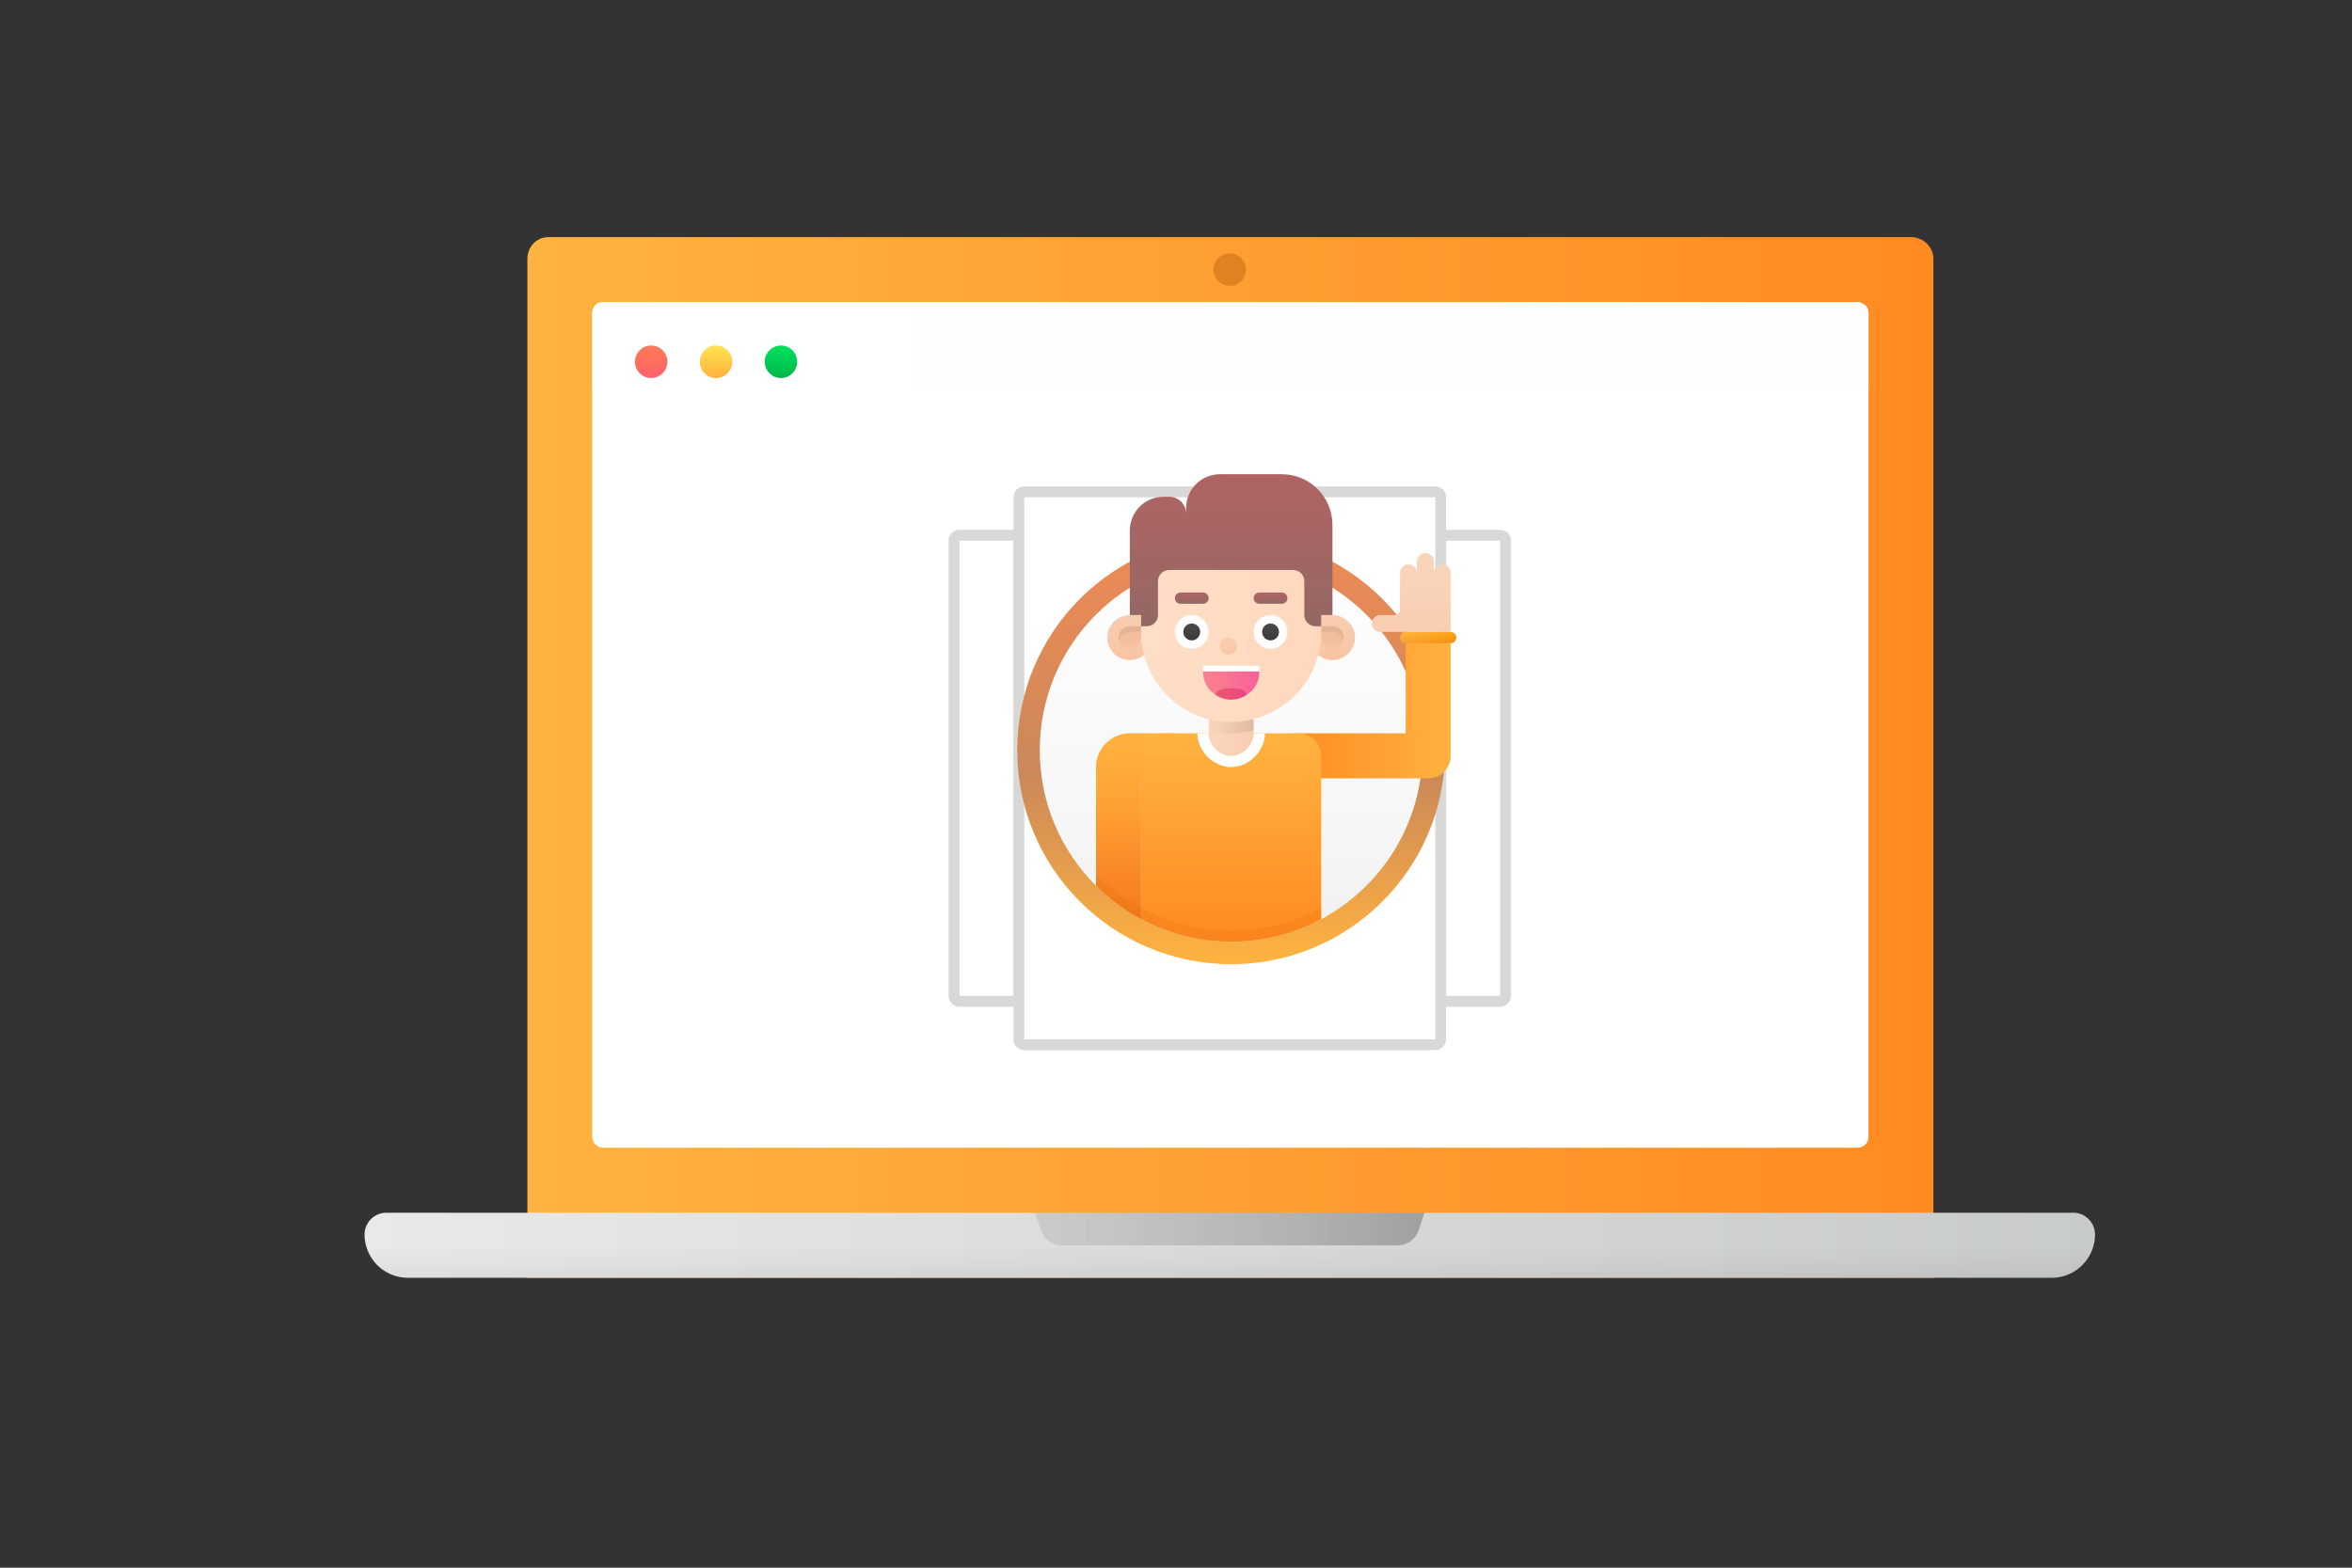 <?xml version="1.0" encoding="UTF-8"?><svg version="1.1" xmlns="http://www.w3.org/2000/svg" xmlns:xlink="http://www.w3.org/1999/xlink" viewBox="0 0 1200 800" width="1200" height="800" x="0px" y="0px">
              
              <rect x="0" y="0" width="1200" height="800" fill="#333333" stroke="none"/>
              
              <!-- ITEM 0 -->
<g transform="translate(186.0 121.0) scale(2.759 2.766) rotate(0.0 160 96.0)">
<g transform="translate(-0.0 -0.0)">

<g>
	
		<linearGradient id="SVGID_1_-i0" gradientUnits="userSpaceOnUse" x1="30.112" y1="402" x2="290.112" y2="402" gradientTransform="matrix(1 0 0 -1 0 498)">
		<stop offset="0" style="stop-color:#FFB340"/>
		<stop offset="1" style="stop-color:#FF8B22"/>
	</linearGradient>
	<path style="fill:url(#SVGID_1_-i0);" d="M290.112,192h-260V3.999C30.112,1.79,31.79,0,34,0h252c2.209,0,4.112,1.79,4.112,3.999V192z"/>
	
		<linearGradient id="SVGID_2_-i0" gradientUnits="userSpaceOnUse" x1="321.012" y1="312.001" x2="-0.532" y2="312.001" gradientTransform="matrix(1 0 0 -1 0 498)">
		<stop offset="0" style="stop-color:#c8cbcb"/>
		<stop offset="1" style="stop-color:#e9e9e9"/>
	</linearGradient>
	<path style="fill:url(#SVGID_2_-i0);" d="M320,183.999c0,0.7-0.08,1.36-0.26,2c-0.88,3.46-4.02,6-7.74,6H8c-2.2,0-4.2-0.9-5.66-2.34   c-0.98-1-1.72-2.26-2.08-3.66c-0.18-0.64-0.26-1.3-0.26-2c0-2.2,1.8-4,4-4h312c1.1,0,2.1,0.44,2.82,1.18   C319.56,181.9,320,182.899,320,183.999z"/>
	
		<linearGradient id="SVGID_3_-i0" gradientUnits="userSpaceOnUse" x1="160.112" y1="487.333" x2="160.112" y2="327.328" gradientTransform="matrix(1 0 0 -1 0 498)">
		<stop offset="0" style="stop-color:#FFFFFF"/>
		<stop offset="0.626" style="stop-color:#ffffff"/>
		<stop offset="0.892" style="stop-color:#ffffff"/>
		<stop offset="1" style="stop-color:#ffffff"/>
	</linearGradient>
	<path style="fill:url(#SVGID_3_-i0);" d="M278.112,166c0,1.105-0.895,2-2,2h-232c-1.105,0-2-0.895-2-2V14c0-1.105,0.895-2,2-2h232   c1.105,0,2,0.895,2,2V166z"/>
	
		<linearGradient id="SVGID_4_-i0" gradientUnits="userSpaceOnUse" x1="42.112" y1="478" x2="278.112" y2="478" gradientTransform="matrix(1 0 0 -1 0 498)">
		<stop offset="0" style="stop-color:#FFFFFF"/>
		<stop offset="1" style="stop-color:#fdfdfd"/>
	</linearGradient>
	<path style="fill:url(#SVGID_4_-i0);" d="M278.112,28h-236V13.999C42.112,12.894,42.895,12,44,12h232c1.105,0,2.112,0.895,2.112,1.999   V28z"/>
	
		<linearGradient id="SVGID_5_-i0" gradientUnits="userSpaceOnUse" x1="53" y1="478.313" x2="53" y2="471.783" gradientTransform="matrix(1 0 0 -1 0 498)">
		<stop offset="0" style="stop-color:#FF7955"/>
		<stop offset="0.456" style="stop-color:#FF705E"/>
		<stop offset="1" style="stop-color:#FF5F6F"/>
	</linearGradient>
	<circle style="fill:url(#SVGID_5_-i0);" cx="53" cy="22.999" r="3"/>
	
		<linearGradient id="SVGID_6_-i0" gradientUnits="userSpaceOnUse" x1="65" y1="478.292" x2="65" y2="471.501" gradientTransform="matrix(1 0 0 -1 0 498)">
		<stop offset="0" style="stop-color:#FFE552"/>
		<stop offset="1" style="stop-color:#FFAE39"/>
	</linearGradient>
	<circle style="fill:url(#SVGID_6_-i0);" cx="65" cy="22.999" r="3"/>
	
		<linearGradient id="SVGID_7_-i0" gradientUnits="userSpaceOnUse" x1="77" y1="478.292" x2="77" y2="471.248" gradientTransform="matrix(1 0 0 -1 0 498)">
		<stop offset="0" style="stop-color:#00E35E"/>
		<stop offset="1" style="stop-color:#00B248"/>
	</linearGradient>
	<circle style="fill:url(#SVGID_7_-i0);" cx="77" cy="22.999" r="3"/>
	
		<linearGradient id="SVGID_8_-i0" gradientUnits="userSpaceOnUse" x1="124" y1="315" x2="196" y2="315" gradientTransform="matrix(1 0 0 -1 0 498)">
		<stop offset="0" style="stop-color:#302926;stop-opacity:0.1"/>
		<stop offset="0.284" style="stop-color:#2C2523;stop-opacity:0.143"/>
		<stop offset="0.579" style="stop-color:#1F1B19;stop-opacity:0.187"/>
		<stop offset="0.877" style="stop-color:#0B0909;stop-opacity:0.232"/>
		<stop offset="1" style="stop-color:#000000;stop-opacity:0.25"/>
	</linearGradient>
	<path style="fill:url(#SVGID_8_-i0);" d="M191.098,186H128.9c-1.733,0-3.271-1.109-3.819-2.752L124,180h72l-1.083,3.248   C194.369,184.891,192.831,186,191.098,186z"/>
	<g>
		
			<linearGradient id="SVGID_9_-i0" gradientUnits="userSpaceOnUse" x1="205" y1="444.955" x2="205" y2="355.957" gradientTransform="matrix(1 0 0 -1 0 498)">
			<stop offset="0" style="stop-color:#ffffff"/>
			<stop offset="1" style="stop-color:#ffffff"/>
		</linearGradient>
		<path style="fill:url(#SVGID_9_-i0);" d="M199,140.999v-86h11c0.552,0,1,0.448,1,1v84c0,0.552-0.448,1-1,1H199z"/>
		<path style="fill:#d8d8d8;" d="M210,55.999v84h-10v-84H210 M210,53.999h-12v88h12c1.105,0,2-0.895,2-2v-84    C212,54.895,211.104,53.999,210,53.999L210,53.999z"/>
	</g>
	<g>
		
			<linearGradient id="SVGID_10_-i0" gradientUnits="userSpaceOnUse" x1="115" y1="444.303" x2="115" y2="355.695" gradientTransform="matrix(1 0 0 -1 0 498)">
			<stop offset="0" style="stop-color:#ffffff"/>
			<stop offset="1" style="stop-color:#ffffff"/>
		</linearGradient>
		<path style="fill:url(#SVGID_10_-i0);" d="M110,140.999c-0.551,0-1-0.448-1-1v-84c0-0.552,0.449-1,1-1h11v86H110z"/>
		<path style="fill:#d8d8d8;" d="M120,55.999v84h-10v-84H120 M122,53.999h-12c-1.105,0-2,0.895-2,2v84c0,1.105,0.895,2,2,2h12    V53.999L122,53.999z"/>
	</g>
	<g>
		<path style="fill:#FFFFFF;" d="M122,148.999c-0.551,0-1-0.448-1-1v-100c0-0.552,0.449-1,1-1h76c0.552,0,1,0.448,1,1v100    c0,0.552-0.448,1-1,1H122z"/>
		<path style="fill:#d8d8d8;" d="M198,47.999v100h-76v-100H198 M198,45.999h-76c-1.105,0-2,0.895-2,2v100c0,1.105,0.895,2,2,2h76    c1.105,0,2-0.895,2-2v-100C200,46.895,199.104,45.999,198,45.999L198,45.999z"/>
	</g>
	
		<linearGradient id="SVGID_11_-i0" gradientUnits="userSpaceOnUse" x1="134.112" y1="408" x2="186.112" y2="408" gradientTransform="matrix(1 0 0 -1 0 498)">
		<stop offset="0" style="stop-color:#ffffff"/>
		<stop offset="1" style="stop-color:#efefef"/>
	</linearGradient>
	<path style="fill:url(#SVGID_11_-i0);" d="M186.112,90c0,2.209-1.791,4-4,4h-44c-2.209,0-4-1.791-4-4l0,0c0-2.209,1.791-4,4-4h44   C184.321,86,186.112,87.791,186.112,90L186.112,90z"/>
	
		<linearGradient id="SVGID_12_-i0" gradientUnits="userSpaceOnUse" x1="134.112" y1="392" x2="186.112" y2="392" gradientTransform="matrix(1 0 0 -1 0 498)">
		<stop offset="0" style="stop-color:#ffffff"/>
		<stop offset="1" style="stop-color:#efefef"/>
	</linearGradient>
	<path style="fill:url(#SVGID_12_-i0);" d="M186.112,106c0,2.209-1.791,4-4,4h-44c-2.209,0-4-1.791-4-4l0,0c0-2.209,1.791-4,4-4h44   C184.321,102,186.112,103.791,186.112,106L186.112,106z"/>
	
		<linearGradient id="SVGID_13_-i0" gradientUnits="userSpaceOnUse" x1="134.112" y1="376" x2="186.112" y2="376" gradientTransform="matrix(1 0 0 -1 0 498)">
		<stop offset="0" style="stop-color:#EA5770"/>
		<stop offset="0.552" style="stop-color:#EA4F79"/>
		<stop offset="1" style="stop-color:#EA4684"/>
	</linearGradient>
	<path style="fill:url(#SVGID_13_-i0);" d="M186.112,122c0,2.209-1.791,4-4,4h-44c-2.209,0-4-1.791-4-4l0,0c0-2.209,1.791-4,4-4h44   C184.321,118,186.112,119.791,186.112,122L186.112,122z"/>
	
		<linearGradient id="SVGID_14_-i0" gradientUnits="userSpaceOnUse" x1="160.112" y1="445" x2="160.112" y2="419.964" gradientTransform="matrix(1 0 0 -1 0 498)">
		<stop offset="0" style="stop-color:#A4EEFF"/>
		<stop offset="0.13" style="stop-color:#9BEBFF"/>
		<stop offset="0.342" style="stop-color:#83E4FF"/>
		<stop offset="0.609" style="stop-color:#5BD8FF"/>
		<stop offset="0.919" style="stop-color:#25C7FF"/>
		<stop offset="1" style="stop-color:#15C2FF"/>
	</linearGradient>
	<path style="fill:url(#SVGID_14_-i0);" d="M172.112,66c0,6.627-5.373,12-12,12l0,0c-6.627,0-12-5.373-12-12l0,0   c0-6.627,5.373-12,12-12l0,0C166.739,54,172.112,59.373,172.112,66L172.112,66z"/>
	<circle style="opacity:0.3;fill:#993E00;enable-background:new    ;" cx="160" cy="5.999" r="3"/>
	
		<linearGradient id="SVGID_15_-i0" gradientUnits="userSpaceOnUse" x1="160" y1="305.75" x2="160" y2="311.634" gradientTransform="matrix(1 0 0 -1 0 498)">
		<stop offset="0" style="stop-color:#000000;stop-opacity:0.05"/>
		<stop offset="1" style="stop-color:#302926;stop-opacity:0"/>
	</linearGradient>
	<path style="fill:url(#SVGID_15_-i0);" d="M319.74,186c-0.88,4-4.02,6-7.74,6H8c-2.2,0-4.2-0.9-5.66-2.34c-0.98-1-1.72-1.66-2.08-3.66   H319.74z"/>
</g>

</g>
</g>

<!-- ITEM 1 -->
<g transform="translate(519.0 242.0) scale(1.436 1.437) rotate(0.0 78.0 87)">
<g transform="translate(-0.0 -0.0)">

<g>
	
		<linearGradient id="SVGID_1_-i1" gradientUnits="userSpaceOnUse" x1="76" y1="498.171" x2="76" y2="339.081" gradientTransform="matrix(1 0 0 -1 0 518)">
		<stop offset="0" style="stop-color:#ec8b56"/>
		<stop offset="0.207" style="stop-color:#e38a57"/>
		<stop offset="0.544" style="stop-color:#cb8859"/>
		<stop offset="0.967" style="stop-color:#ffb340"/>
		<stop offset="1" style="stop-color:#fcb340"/>
	</linearGradient>
	<circle style="fill:url(#SVGID_1_-i1);" cx="76" cy="98" r="76"/>
	
		<linearGradient id="SVGID_2_-i1" gradientUnits="userSpaceOnUse" x1="76" y1="489.943" x2="76" y2="347.599" gradientTransform="matrix(1 0 0 -1 0 518)">
		<stop offset="0" style="stop-color:#FFFFFF"/>
		<stop offset="0.683" style="stop-color:#F6F6F6"/>
		<stop offset="1" style="stop-color:#F0F0F0"/>
	</linearGradient>
	<path style="fill:url(#SVGID_2_-i1);" d="M144,98c0,26-14.58,48.58-36,60.02c-9.54,5.1-20.44,7.98-32,7.98s-22.46-2.88-32-7.98   c-5.9-3.16-11.3-7.16-16-11.86C15.64,133.86,8,116.82,8,98c0-37.56,30.44-68,68-68S144,60.44,144,98z"/>
	
		<linearGradient id="SVGID_3_-i1" gradientUnits="userSpaceOnUse" x1="42" y1="428.501" x2="42" y2="360.963" gradientTransform="matrix(1 0 0 -1 0 518)">
		<stop offset="0" style="stop-color:#FFB340"/>
		<stop offset="1" style="stop-color:#FF8B22"/>
	</linearGradient>
	<path style="fill:url(#SVGID_3_-i1);" d="M56,92v16H44v50.02c-5.9-3.16-11.3-7.16-16-11.86V104c0-6.62,5.38-12,12-12H56z"/>
	
		<linearGradient id="SVGID_4_-i1" gradientUnits="userSpaceOnUse" x1="155.077" y1="436" x2="96.362" y2="436" gradientTransform="matrix(1 0 0 -1 0 518)">
		<stop offset="0" style="stop-color:#FFB340"/>
		<stop offset="1" style="stop-color:#FF8B22"/>
	</linearGradient>
	<path style="fill:url(#SVGID_4_-i1);" d="M138,56v36H98v16h48c4.418,0,8-3.582,8-8V56H138z"/>
	
		<linearGradient id="SVGID_5_-i1" gradientUnits="userSpaceOnUse" x1="76" y1="426" x2="76" y2="352.528" gradientTransform="matrix(1 0 0 -1 0 518)">
		<stop offset="0" style="stop-color:#FFB340"/>
		<stop offset="1" style="stop-color:#FF8B22"/>
	</linearGradient>
	<path style="fill:url(#SVGID_5_-i1);" d="M108,100v58.02c-9.54,5.1-20.44,7.98-32,7.98s-22.46-2.88-32-7.98V100c0-4.42,3.58-8,8-8h48   C104.42,92,108,95.58,108,100z"/>
	
		<linearGradient id="SVGID_6_-i1" gradientUnits="userSpaceOnUse" x1="1232" y1="467.733" x2="1232" y2="451.733" gradientTransform="matrix(-1 0 0 -1 1344 518)">
		<stop offset="0" style="stop-color:#F9CDAF"/>
		<stop offset="0.536" style="stop-color:#F8CAAB"/>
		<stop offset="1" style="stop-color:#F7C4A1"/>
	</linearGradient>
	<path style="fill:url(#SVGID_6_-i1);" d="M112,66L112,66c4.418,0,8-3.582,8-8l0,0c0-4.418-3.582-8-8-8h-8v8   C104,62.418,107.582,66,112,66z"/>
	
		<linearGradient id="SVGID_7_-i1" gradientUnits="userSpaceOnUse" x1="1232" y1="463.867" x2="1232" y2="455.867" gradientTransform="matrix(-1 0 0 -1 1344 518)">
		<stop offset="0" style="stop-color:#EFBC9A"/>
		<stop offset="0.715" style="stop-color:#F3C09E"/>
		<stop offset="1" style="stop-color:#F7C4A1"/>
	</linearGradient>
	<path style="fill:url(#SVGID_7_-i1);" d="M112,62L112,62c2.209,0,4-1.791,4-4l0,0c0-2.209-1.791-4-4-4h-4v4   C108,60.209,109.791,62,112,62z"/>
	<path style="opacity:0.05;enable-background:new    ;" d="M108,54v2h4c1.1,0,2.1,0.44,2.82,1.18c0.5,0.5,0.88,1.12,1.04,1.82   c0.1-0.32,0.14-0.66,0.14-1c0-1.1-0.44-2.1-1.18-2.82C114.1,54.44,113.1,54,112,54H108z"/>
	
		<linearGradient id="SVGID_8_-i1" gradientUnits="userSpaceOnUse" x1="40" y1="467.733" x2="40" y2="451.733" gradientTransform="matrix(1 0 0 -1 0 518)">
		<stop offset="0" style="stop-color:#F9CDAF"/>
		<stop offset="0.536" style="stop-color:#F8CAAB"/>
		<stop offset="1" style="stop-color:#F7C4A1"/>
	</linearGradient>
	<path style="fill:url(#SVGID_8_-i1);" d="M40,66L40,66c-4.418,0-8-3.582-8-8l0,0c0-4.418,3.582-8,8-8h8v8C48,62.418,44.418,66,40,66z"/>
	
		<linearGradient id="SVGID_9_-i1" gradientUnits="userSpaceOnUse" x1="40" y1="463.867" x2="40" y2="455.867" gradientTransform="matrix(1 0 0 -1 0 518)">
		<stop offset="0" style="stop-color:#EFBC9A"/>
		<stop offset="0.715" style="stop-color:#F3C09E"/>
		<stop offset="1" style="stop-color:#F7C4A1"/>
	</linearGradient>
	<path style="fill:url(#SVGID_9_-i1);" d="M40,62L40,62c-2.209,0-4-1.791-4-4l0,0c0-2.209,1.791-4,4-4h4v4C44,60.209,42.209,62,40,62z"/>
	<path style="opacity:0.05;enable-background:new    ;" d="M44,54v2h-4c-1.1,0-2.1,0.44-2.82,1.18c-0.5,0.5-0.88,1.12-1.04,1.82   c-0.1-0.32-0.14-0.66-0.14-1c0-1.1,0.44-2.1,1.18-2.82C37.9,54.44,38.9,54,40,54H44z"/>
	
		<linearGradient id="SVGID_10_-i1" gradientUnits="userSpaceOnUse" x1="68" y1="426" x2="84" y2="426" gradientTransform="matrix(1 0 0 -1 0 518)">
		<stop offset="0" style="stop-color:#F9D6BD"/>
		<stop offset="1" style="stop-color:#F9CEB2"/>
	</linearGradient>
	<path style="fill:url(#SVGID_10_-i1);" d="M76,100L76,100c-4.418,0-8-3.582-8-8v-8h16v8C84,96.418,80.418,100,76,100z"/>
	
		<linearGradient id="SVGID_11_-i1" gradientUnits="userSpaceOnUse" x1="44" y1="460" x2="108" y2="460" gradientTransform="matrix(1 0 0 -1 0 518)">
		<stop offset="0" style="stop-color:#FFDEC7"/>
		<stop offset="1" style="stop-color:#FFD8BD"/>
	</linearGradient>
	<path style="fill:url(#SVGID_11_-i1);" d="M76,88L76,88c-17.673,0-32-14.327-32-32V28h64v28C108,73.673,93.673,88,76,88z"/>
	<circle style="fill:#FFFFFF;" cx="62" cy="56" r="6"/>
	
		<linearGradient id="SVGID_12_-i1" gradientUnits="userSpaceOnUse" x1="62" y1="465.25" x2="62" y2="458.614" gradientTransform="matrix(1 0 0 -1 0 518)">
		<stop offset="0" style="stop-color:#4C4B4B"/>
		<stop offset="1" style="stop-color:#3A3838"/>
	</linearGradient>
	<circle style="fill:url(#SVGID_12_-i1);" cx="62" cy="56" r="3"/>
	<circle style="fill:#FFFFFF;" cx="90" cy="56" r="6"/>
	
		<linearGradient id="SVGID_13_-i1" gradientUnits="userSpaceOnUse" x1="90" y1="465.25" x2="90" y2="458.614" gradientTransform="matrix(1 0 0 -1 0 518)">
		<stop offset="0" style="stop-color:#4C4B4B"/>
		<stop offset="1" style="stop-color:#3A3838"/>
	</linearGradient>
	<circle style="fill:url(#SVGID_13_-i1);" cx="90" cy="56" r="3"/>
	
		<linearGradient id="SVGID_14_-i1" gradientUnits="userSpaceOnUse" x1="75" y1="460" x2="75" y2="453.612" gradientTransform="matrix(1 0 0 -1 0 518)">
		<stop offset="0" style="stop-color:#F9CDAF"/>
		<stop offset="0.536" style="stop-color:#F8CAAB"/>
		<stop offset="1" style="stop-color:#F7C4A1"/>
	</linearGradient>
	<path style="fill:url(#SVGID_14_-i1);" d="M78,61c0,1.657-1.343,3-3,3l0,0c-1.657,0-3-1.343-3-3l0,0c0-1.657,1.343-3,3-3l0,0   C76.657,58,78,59.343,78,61L78,61z"/>
	
		<linearGradient id="SVGID_15_-i1" gradientUnits="userSpaceOnUse" x1="66.003" y1="443" x2="85.997" y2="443" gradientTransform="matrix(1 0 0 -1 0 518)">
		<stop offset="0" style="stop-color:#F9808F"/>
		<stop offset="0.391" style="stop-color:#F97792"/>
		<stop offset="1" style="stop-color:#F96099"/>
	</linearGradient>
	<path style="fill:url(#SVGID_15_-i1);" d="M85.997,70c-0.01,4-1.741,6.457-4.357,8.24C80.04,79.36,78.08,80,76,80   s-4.04-0.64-5.64-1.76C67.744,76.457,66.012,74,66.003,70H85.997z"/>
	
		<linearGradient id="SVGID_16_-i1" gradientUnits="userSpaceOnUse" x1="70.36" y1="440" x2="81.64" y2="440" gradientTransform="matrix(1 0 0 -1 0 518)">
		<stop offset="0" style="stop-color:#EA5770"/>
		<stop offset="0.552" style="stop-color:#EA4F79"/>
		<stop offset="1" style="stop-color:#EA4684"/>
	</linearGradient>
	<path style="fill:url(#SVGID_16_-i1);" d="M81.64,78.24C80.04,79.36,78.08,80,76,80s-4.04-0.64-5.64-1.76C71.16,76.42,73.38,76,76,76   S80.84,76.42,81.64,78.24z"/>
	
		<linearGradient id="SVGID_17_-i1" gradientUnits="userSpaceOnUse" x1="62" y1="476" x2="62" y2="471.871" gradientTransform="matrix(1 0 0 -1 0 518)">
		<stop offset="0" style="stop-color:#B16464"/>
		<stop offset="1" style="stop-color:#936864"/>
	</linearGradient>
	<path style="fill:url(#SVGID_17_-i1);" d="M68,44c0-1.105-0.895-2-2-2h-8c-1.105,0-2,0.895-2,2l0,0c0,1.105,0.895,2,2,2h8   C67.105,46,68,45.105,68,44L68,44z"/>
	
		<linearGradient id="SVGID_18_-i1" gradientUnits="userSpaceOnUse" x1="90" y1="476" x2="90" y2="471.871" gradientTransform="matrix(1 0 0 -1 0 518)">
		<stop offset="0" style="stop-color:#B16464"/>
		<stop offset="1" style="stop-color:#936864"/>
	</linearGradient>
	<path style="fill:url(#SVGID_18_-i1);" d="M96,44c0-1.105-0.895-2-2-2h-8c-1.105,0-2,0.895-2,2l0,0c0,1.105,0.895,2,2,2h8   C95.105,46,96,45.105,96,44L96,44z"/>
	
		<linearGradient id="SVGID_19_-i1" gradientUnits="userSpaceOnUse" x1="76" y1="518.75" x2="76" y2="462.676" gradientTransform="matrix(1 0 0 -1 0 518)">
		<stop offset="0" style="stop-color:#B16464"/>
		<stop offset="1" style="stop-color:#936864"/>
	</linearGradient>
	<path style="fill:url(#SVGID_19_-i1);" d="M112,18v32h-4v4h-2c-2.2,0-4-1.8-4-4V38c0-2.209-1.791-4-4-4H54c-2.209,0-4,1.791-4,4v12   c0,2.2-1.8,4-4,4h-2v-4h-4V20c0-6.627,5.373-12,12-12h2c3.32,0,6,2.68,6,6v-2c0-6.627,5.373-12,12-12h22   C103.941,0,112,8.059,112,18z"/>
	<path style="fill:#FFFFFF;" d="M76,104c-6.617,0-12-6-12-12h4c0,4,3.589,8,8,8c4.411,0,8-4,8-8h4C88,98,82.617,104,76,104z"/>
	<rect x="66" y="68" style="fill:#FFFFFF;" width="20" height="2"/>
	
		<linearGradient id="SVGID_20_-i1" gradientUnits="userSpaceOnUse" x1="68" y1="428.5" x2="84" y2="428.5" gradientTransform="matrix(1 0 0 -1 0 518)">
		<stop offset="0" style="stop-color:#302926;stop-opacity:0"/>
		<stop offset="1" style="stop-color:#000000;stop-opacity:0.1"/>
	</linearGradient>
	<path style="fill:url(#SVGID_20_-i1);" d="M84,87v4c-2.56,0.66-5.24,1-8,1s-5.44-0.34-8-1v-4c2.56,0.66,5.24,1,8,1S81.44,87.66,84,87z   "/>
	
		<linearGradient id="SVGID_21_-i1" gradientUnits="userSpaceOnUse" x1="36" y1="359.292" x2="36" y2="405.095" gradientTransform="matrix(1 0 0 -1 0 518)">
		<stop offset="0" style="stop-color:#C53B00;stop-opacity:0.2"/>
		<stop offset="1" style="stop-color:#DB4A26;stop-opacity:0"/>
	</linearGradient>
	<path style="fill:url(#SVGID_21_-i1);" d="M44,114v44.02c-5.9-3.16-11.3-7.16-16-11.86V114H44z"/>
	
		<linearGradient id="SVGID_22_-i1" gradientUnits="userSpaceOnUse" x1="136" y1="460" x2="156" y2="460" gradientTransform="matrix(1 0 0 -1 0 518)">
		<stop offset="0" style="stop-color:#FFB93E"/>
		<stop offset="1" style="stop-color:#FFA412"/>
	</linearGradient>
	<path style="fill:url(#SVGID_22_-i1);" d="M156,58c0,1.105-0.895,2-2,2h-16c-1.105,0-2-0.895-2-2l0,0c0-1.105,0.895-2,2-2h16   C155.105,56,156,56.895,156,58L156,58z"/>
	
		<linearGradient id="SVGID_23_-i1" gradientUnits="userSpaceOnUse" x1="140" y1="494.812" x2="140" y2="462.141" gradientTransform="matrix(1 0 0 -1 0 518)">
		<stop offset="0" style="stop-color:#F9D6BD"/>
		<stop offset="1" style="stop-color:#F9CEB2"/>
	</linearGradient>
	<path style="fill:url(#SVGID_23_-i1);" d="M151,32c-1.657,0-3,1.343-3,3v-4c0-1.657-1.343-3-3-3s-3,1.343-3,3v4c0-1.657-1.343-3-3-3   s-3,1.343-3,3v13c0,1.104-0.895,2-2,2h-5c-1.657,0-3,1.343-3,3s1.343,3,3,3h13h6h6V35C154,33.343,152.657,32,151,32z"/>
	
		<linearGradient id="SVGID_24_-i1" gradientUnits="userSpaceOnUse" x1="146" y1="457.938" x2="146" y2="462.099" gradientTransform="matrix(1 0 0 -1 0 518)">
		<stop offset="0" style="stop-color:#C53B00;stop-opacity:0.2"/>
		<stop offset="1" style="stop-color:#DB4A26;stop-opacity:0"/>
	</linearGradient>
	<path style="fill:url(#SVGID_24_-i1);" d="M156,58c0,1.105-0.895,2-2,2h-16c-1.105,0-2-0.895-2-2l0,0c0-1.105,0.895-2,2-2h16   C155.105,56,156,56.895,156,58L156,58z"/>
	<path style="opacity:0.2;fill:#E56D00;enable-background:new    ;" d="M108,154.02v4c-9.54,5.1-20.44,7.98-32,7.98   s-22.46-2.88-32-7.98c-5.9-3.16-11.3-7.16-16-11.86v-3.98c4.72,4.68,10.1,8.68,16,11.84c9.54,5.1,20.44,7.98,32,7.98   S98.46,159.12,108,154.02z"/>
</g>

</g>
</g>

              </svg>